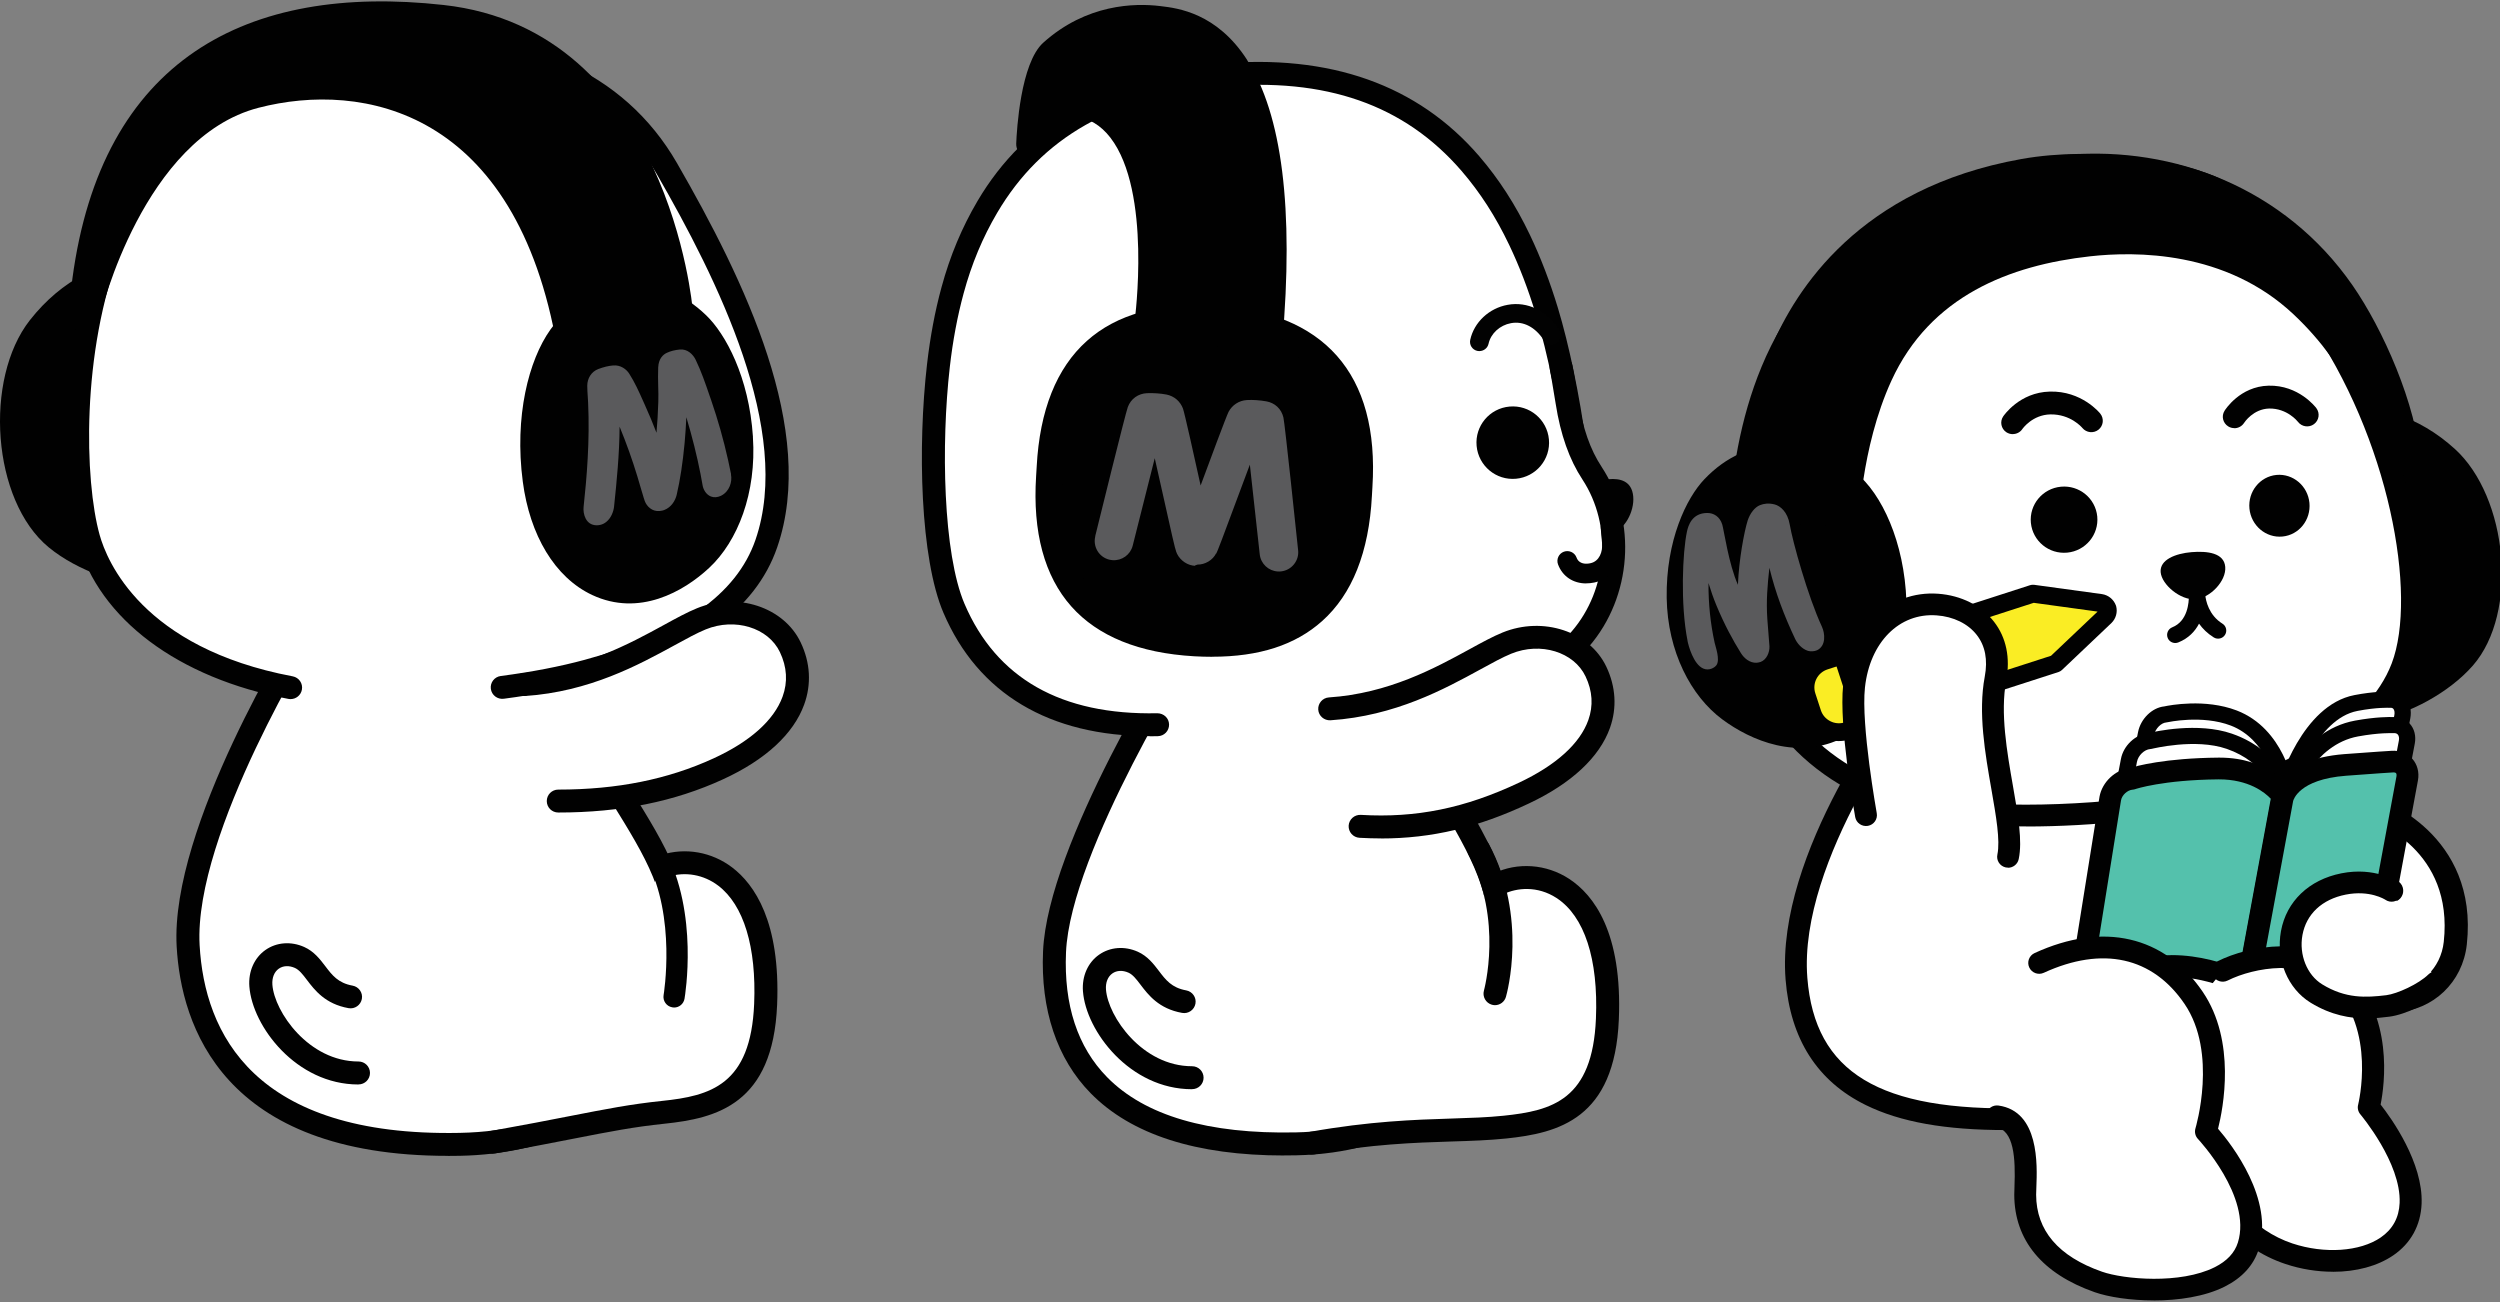 <svg width="480" height="250" viewBox="0 0 480 250" fill="none" xmlns="http://www.w3.org/2000/svg">
<rect x="0" y="0" width="480" height="250" fill="#808080" stroke="none"/>
<g clip-path="url(#clip0_1152_27534)">
<path d="M59.087 120.511C59.087 120.511 34.846 159.087 36.112 181.595C36.953 196.694 45.139 220.563 88.272 219.703C125.152 218.973 136.132 189.112 127.389 167.508C121.998 154.185 107.034 138.824 107.034 122.09" fill="white"/>
<path d="M86.023 221.925C42.704 221.925 34.759 196.846 33.918 181.714C32.641 158.782 56.227 120.946 57.231 119.345C57.875 118.31 59.24 118.005 60.276 118.647C61.313 119.29 61.619 120.652 60.975 121.687C60.735 122.068 37.127 159.937 38.328 181.475C39.266 198.35 48.707 218.286 88.239 217.513C107.896 217.12 117.686 208.481 122.434 201.291C128.655 191.889 129.779 179.263 125.359 168.347C123.569 163.935 120.644 159.207 117.555 154.217C111.596 144.598 104.84 133.703 104.84 122.112C104.84 120.892 105.822 119.911 107.045 119.911C108.267 119.911 109.249 120.892 109.249 122.112C109.249 132.45 115.372 142.342 121.299 151.908C124.497 157.071 127.52 161.941 129.441 166.702C134.396 178.947 133.119 193.131 126.112 203.721C118.57 215.116 105.156 221.576 88.326 221.914C87.552 221.925 86.787 221.936 86.034 221.936L86.023 221.925Z" fill="#010101"/>
<path d="M48.969 56.387C43.698 51.92 36.363 49.589 27.796 49.665C19.981 49.719 11.85 53.674 5.727 61.485C-3.114 72.761 -1.575 96.074 9.35 105.084C14.862 109.627 23.659 112.71 30.404 112.655C31.812 112.644 33.165 112.688 34.464 112.634C42.126 112.274 48.096 110.084 52.244 106.108C57.461 101.129 59.829 93.318 59.305 82.914C59.284 82.598 59.251 81.629 59.24 81.313C58.792 70.179 55.343 61.79 48.969 56.398V56.387Z" fill="#010101"/>
<path d="M55.791 132.036C39.354 128.932 21.607 119.868 17.001 103.297C14.262 93.46 12.974 68.218 21.171 47.061C29.684 25.044 48.467 11.742 75.939 9.476C98.663 7.603 117.938 14.836 128.044 32.376C141.229 55.254 154.403 83.285 147.123 104.376C142.56 117.602 128.284 124.628 112.819 128.812C107.787 130.174 102.166 131.219 96.414 131.971" fill="white"/>
<path d="M55.802 134.237C55.671 134.237 55.529 134.226 55.387 134.193C34.191 130.195 19.053 118.865 14.884 103.886C11.828 92.937 11.064 67.063 19.118 46.266C28.09 23.072 47.681 9.596 75.764 7.286C100.616 5.238 119.869 13.758 129.965 31.287C142.986 53.892 156.945 82.718 149.218 105.095C145.081 117.089 133.359 125.543 113.408 130.936C108.475 132.265 102.865 133.355 96.72 134.161C95.508 134.313 94.406 133.474 94.242 132.265C94.079 131.056 94.93 129.956 96.141 129.792C102.09 129.019 107.514 127.973 112.251 126.687C130.696 121.709 141.414 114.17 145.049 103.657C152.274 82.718 137.714 53.576 126.134 33.476C116.933 17.516 99.175 9.77 76.124 11.666C49.843 13.834 31.55 26.34 23.233 47.846C15.539 67.706 16.237 92.327 19.129 102.698C20.515 107.688 27.304 124.399 56.206 129.857C57.406 130.086 58.192 131.23 57.963 132.429C57.766 133.485 56.839 134.226 55.802 134.226V134.237Z" fill="#010101"/>
<path d="M144.568 83.894C143.804 72.324 139.275 64.088 135.597 60.548C131.22 56.321 126.221 54.349 120.906 54.839C114.456 55.427 109.195 58.347 105.68 63.282C101.5 69.143 98.728 79.983 100.376 92.479C101.719 102.719 106.51 110.879 113.713 114.245C122.696 118.45 131.242 113.624 136.175 109.016C141.643 103.918 145.278 94.657 144.558 83.894H144.568Z" fill="#010101"/>
<path d="M140.366 91.051C140.181 90.147 139.984 89.232 139.799 88.361C138.936 84.471 137.834 80.582 136.524 76.78L136.23 75.941C135.444 73.642 134.636 71.278 133.556 69.056C133.043 68.021 131.984 66.975 130.543 67.106C129.594 67.193 128.764 67.4 128.044 67.738C127.334 68.064 126.461 68.816 126.374 70.537C126.319 71.703 126.352 72.923 126.374 74.089C126.407 75.113 126.429 76.148 126.396 77.161C126.33 79.286 126.21 81.246 126.047 83.088C125.37 81.334 124.617 79.514 123.787 77.684C123.667 77.434 123.569 77.183 123.449 76.932C122.674 75.189 121.866 73.392 120.797 71.725C120.284 70.919 119.171 70.036 117.719 70.167C116.813 70.243 115.885 70.472 114.848 70.864C113.571 71.355 112.753 72.618 112.753 74.078C112.753 74.775 112.807 75.484 112.851 76.159C112.873 76.54 112.906 76.911 112.917 77.292C113.266 84.656 112.644 91.858 112.054 97.294C111.902 98.656 112.447 100.834 114.554 100.856C114.761 100.856 114.979 100.834 115.187 100.791C115.623 100.704 116.038 100.508 116.398 100.213C117.348 99.462 117.795 98.187 117.894 97.316C118.417 92.38 118.93 87.14 118.963 81.922C120.251 85.049 121.397 88.251 122.379 91.487C122.565 92.097 122.74 92.707 122.914 93.306C123.143 94.069 123.362 94.843 123.602 95.616C123.667 95.845 123.733 96.03 123.798 96.204C124.18 97.239 125.239 98.274 126.68 98.111C126.789 98.111 126.909 98.078 127.029 98.056C127.062 98.056 127.083 98.046 127.116 98.046C127.236 98.013 127.367 97.98 127.498 97.936C128.906 97.414 129.659 96.095 129.921 95.017C130.587 92.152 131.089 88.873 131.449 85.027C131.591 83.371 131.711 81.726 131.777 80.103C132.901 83.85 133.818 87.511 134.505 91.03C134.636 91.716 134.767 92.435 134.898 93.176C135.029 93.993 135.575 94.973 136.513 95.333C137.103 95.562 137.79 95.496 138.424 95.191C140.061 94.385 140.628 92.511 140.344 91.073L140.366 91.051Z" fill="#5A5A5C"/>
<path d="M19.337 60.243C19.337 60.243 27.523 26.427 49.625 20.697C69.642 15.511 99.143 21.046 107.002 66.856L132.978 59.284C132.978 59.284 128.405 5.75 85.173 0.957C47.289 -3.249 19.501 11.459 13.891 53.565C12.778 61.888 19.337 60.232 19.337 60.232V60.243Z" fill="#010101"/>
<path d="M67.306 191.398C61.27 190.32 60.943 185.352 57.516 183.827C53.63 182.095 49.755 184.764 50.083 189.241C50.563 195.604 58.039 206.008 68.812 206.008" fill="white"/>
<path d="M68.811 208.22C56.893 208.22 48.456 197.075 47.878 189.416C47.659 186.529 48.816 183.904 50.977 182.389C53.095 180.908 55.867 180.69 58.41 181.823C60.287 182.662 61.433 184.165 62.448 185.494C63.769 187.237 64.915 188.741 67.698 189.242C68.899 189.46 69.696 190.604 69.477 191.791C69.259 192.978 68.113 193.785 66.923 193.567C62.438 192.771 60.418 190.102 58.934 188.152C58.115 187.074 57.461 186.224 56.62 185.843C55.496 185.342 54.372 185.396 53.531 185.984C52.647 186.605 52.2 187.738 52.298 189.078C52.691 194.275 59.261 203.807 68.833 203.807C70.056 203.807 71.038 204.788 71.038 206.008C71.038 207.228 70.056 208.209 68.833 208.209L68.811 208.22Z" fill="#010101"/>
<path d="M94.647 219.31C111.858 216.238 117.894 214.549 127.313 213.569C137.082 212.556 146.304 210.126 147.014 192.815C148.018 168.75 135.597 163.684 127.663 166.233" fill="white"/>
<path d="M94.646 221.511C93.599 221.511 92.671 220.759 92.475 219.691C92.256 218.493 93.053 217.349 94.254 217.142C100.595 216.009 105.506 215.05 109.457 214.277C116.432 212.915 121.048 212.011 127.073 211.379C136.394 210.41 144.154 208.34 144.798 192.728C145.246 181.823 142.801 173.761 137.889 170.036C135.117 167.933 131.548 167.29 128.328 168.336C127.171 168.706 125.927 168.075 125.556 166.92C125.185 165.765 125.818 164.523 126.975 164.153C131.57 162.671 136.645 163.564 140.563 166.538C144.875 169.807 149.862 177.041 149.208 192.913C148.411 212 137.606 214.713 127.532 215.759C121.692 216.369 117.163 217.251 110.309 218.591C106.347 219.365 101.413 220.334 95.028 221.467C94.897 221.489 94.766 221.5 94.635 221.5L94.646 221.511Z" fill="#010101"/>
<path d="M125.883 164.207C132.115 175.853 129.419 191.41 129.419 191.41Z" fill="white"/>
<path d="M129.419 193.436C129.31 193.436 129.19 193.436 129.07 193.404C127.967 193.218 127.225 192.162 127.411 191.061C127.433 190.909 129.91 176.038 124.093 165.166C123.569 164.174 123.94 162.943 124.933 162.42C125.916 161.887 127.16 162.268 127.684 163.259C134.167 175.374 131.536 191.094 131.427 191.759C131.253 192.75 130.401 193.447 129.43 193.447L129.419 193.436Z" fill="#010101"/>
<path d="M107.187 153.803C117.85 153.803 128.208 152.071 137.911 147.615C151.379 141.427 155.614 132.418 151.728 124.269C148.923 118.386 141.152 116.164 134.647 118.811C127.826 121.589 116.748 130.37 100.616 131.437" fill="white"/>
<path d="M107.187 156.004C105.964 156.004 104.982 155.023 104.982 153.803C104.982 152.583 105.964 151.602 107.187 151.602C118.472 151.602 128.23 149.641 136.994 145.611C144.023 142.386 148.607 138.279 150.255 133.758C151.281 130.947 151.106 128.06 149.742 125.206C147.504 120.51 141.109 118.549 135.488 120.848C133.84 121.523 131.842 122.613 129.539 123.877C122.641 127.646 113.201 132.81 100.769 133.638C99.558 133.703 98.499 132.799 98.422 131.59C98.346 130.38 99.263 129.324 100.474 129.247C111.934 128.485 120.884 123.593 127.422 120.02C129.845 118.691 131.941 117.547 133.818 116.784C141.567 113.625 150.495 116.567 153.726 123.332C155.592 127.232 155.821 131.361 154.402 135.272C152.35 140.926 146.97 145.883 138.838 149.62C129.485 153.923 119.127 156.004 107.187 156.004Z" fill="#010101"/>
<path d="M227.955 123.675C227.955 123.675 203.343 162.382 202.47 182.732C201.782 198.54 208.08 220.481 248.834 219.62C283.684 218.89 294.052 189.029 285.79 167.426C280.693 154.102 266.559 138.741 266.559 122.008" fill="white"/>
<path d="M246.564 221.854C229.68 221.854 217.183 217.834 209.401 209.892C202.939 203.301 199.774 193.878 200.265 182.646C201.16 161.947 225.074 124.1 226.1 122.498C226.755 121.474 228.119 121.169 229.145 121.823C230.171 122.477 230.476 123.838 229.822 124.863C229.581 125.244 205.515 163.308 204.675 182.831C204.238 192.962 206.89 201.035 212.555 206.809C219.802 214.206 231.972 217.769 248.78 217.42C266.636 217.05 275.793 208.933 280.344 202.201C286.795 192.646 288.083 179.617 283.728 168.211C282.036 163.788 279.275 159.07 276.35 154.07C270.729 144.461 264.355 133.567 264.355 122.008C264.355 120.788 265.337 119.808 266.559 119.808C267.782 119.808 268.764 120.788 268.764 122.008C268.764 132.38 274.56 142.282 280.159 151.848C283.182 157.011 286.031 161.881 287.853 166.642C292.721 179.366 291.248 193.932 284.012 204.663C278.882 212.267 268.633 221.407 248.878 221.821C248.103 221.832 247.328 221.843 246.564 221.843V221.854Z" fill="#010101"/>
<path d="M227.343 192.309C221.307 191.23 220.98 186.262 217.553 184.737C213.667 183.005 209.793 185.674 210.12 190.152C210.6 196.514 218.077 206.918 228.849 206.918" fill="white"/>
<path d="M228.86 209.13C216.942 209.13 208.505 197.985 207.927 190.326C207.708 187.439 208.865 184.814 211.026 183.299C213.144 181.818 215.916 181.6 218.459 182.733C220.336 183.572 221.482 185.075 222.497 186.404C223.818 188.147 224.964 189.651 227.747 190.152C228.948 190.37 229.744 191.514 229.526 192.701C229.308 193.9 228.162 194.695 226.972 194.477C222.486 193.682 220.467 191.013 218.983 189.062C218.164 187.984 217.509 187.134 216.669 186.753C215.545 186.252 214.421 186.306 213.58 186.895C212.696 187.515 212.249 188.649 212.347 189.988C212.74 195.185 219.31 204.717 228.882 204.717C230.105 204.717 231.087 205.698 231.087 206.918C231.087 208.138 230.105 209.119 228.882 209.119L228.86 209.13Z" fill="#010101"/>
<path d="M251.901 219.479C269.113 216.407 279.515 217.377 288.934 216.407C298.702 215.394 307.925 212.965 308.634 195.654C309.704 169.987 295.493 165.934 287.755 169.682" fill="white"/>
<path d="M251.901 221.68C250.854 221.68 249.926 220.928 249.729 219.861C249.511 218.662 250.308 217.518 251.508 217.311C263.001 215.263 271.667 214.98 278.631 214.762C282.353 214.642 285.561 214.544 288.694 214.217C298.015 213.248 305.775 211.178 306.419 195.567C306.899 184.138 304.214 175.913 298.855 172.416C295.177 170.02 291.204 170.455 288.705 171.665C287.602 172.198 286.293 171.741 285.758 170.651C285.223 169.562 285.681 168.244 286.773 167.71C291.346 165.488 296.901 165.88 301.267 168.734C306.004 171.828 311.516 179.04 310.817 195.752C310.02 214.838 299.215 217.551 289.141 218.597C285.845 218.935 282.407 219.055 278.762 219.163C271.58 219.392 263.449 219.654 252.272 221.647C252.141 221.669 252.01 221.68 251.879 221.68H251.901Z" fill="#010101"/>
<path d="M283.946 163.101C291.117 176.555 287.035 190.783 287.035 190.783Z" fill="white"/>
<path d="M287.046 192.995C286.849 192.995 286.642 192.962 286.434 192.907C285.267 192.57 284.59 191.35 284.917 190.184C284.95 190.053 288.639 176.599 281.992 164.136C281.425 163.057 281.829 161.728 282.898 161.162C283.979 160.595 285.31 160.998 285.878 162.066C293.376 176.141 289.327 190.772 289.141 191.393C288.868 192.363 287.984 192.995 287.024 192.995H287.046Z" fill="#010101"/>
<path d="M304.825 96.091C305.066 98.749 307.772 102.192 309.77 102.018C311.778 101.832 313.852 98.292 313.579 95.307C313.306 92.322 311.036 91.81 308.864 92.006C306.692 92.202 304.585 93.433 304.825 96.091Z" fill="#010101"/>
<path d="M222.268 139.123C198.65 139.635 188.052 128.185 183.173 116.79C178.753 106.462 178.48 84.946 180.182 70.173C180.761 65.064 181.667 60.249 182.9 55.717C184.515 49.758 186.742 44.528 189.591 39.691C198.06 25.311 212.282 16.389 233.903 14.438L234.187 14.417C255.808 12.477 271.394 18.731 282.308 31.368C285.976 35.617 289.108 40.476 291.771 46.053C293.79 50.302 295.537 54.856 297.032 59.769C301.343 74.008 305.294 99.403 302.795 110.34C300.033 122.433 289.774 131.17 266.428 134.885" fill="white"/>
<path d="M220.795 141.346C201.466 141.346 187.779 133.175 181.143 117.662C176.668 107.203 176.166 85.742 177.989 69.934C178.589 64.716 179.517 59.737 180.772 55.15C182.409 49.126 184.668 43.712 187.692 38.58C196.86 23.034 212.336 14.177 233.707 12.26L233.991 12.238C255.361 10.321 272.18 16.28 283.979 29.952C287.799 34.386 290.997 39.343 293.758 45.128C295.81 49.431 297.611 54.148 299.128 59.16C303.232 72.712 307.652 98.924 304.923 110.853C301.714 124.928 289.228 133.513 266.756 137.075C265.555 137.26 264.42 136.443 264.234 135.245C264.049 134.046 264.867 132.913 266.068 132.728C286.838 129.427 297.818 122.172 300.623 109.872C302.904 99.915 299.477 75.555 294.904 60.434C293.43 55.575 291.75 51.185 289.763 47.023C287.176 41.598 284.186 36.957 280.628 32.828C269.659 20.115 254.532 14.82 234.373 16.628L234.089 16.65C213.941 18.459 200.003 26.368 191.479 40.825C188.663 45.607 186.546 50.673 185.018 56.316C183.828 60.696 182.933 65.445 182.366 70.446C180.663 85.306 181.067 106.299 185.192 115.951C191.326 130.277 203.78 137.326 222.214 136.944C223.447 136.955 224.441 137.881 224.462 139.101C224.484 140.322 223.524 141.324 222.301 141.346C221.788 141.346 221.286 141.367 220.784 141.367L220.795 141.346Z" fill="#010101"/>
<path d="M299.717 70.533C299.717 70.533 300.361 74.019 300.852 77.179C301.66 82.321 301.834 88.313 305.098 92.224C312.269 100.83 311.144 113.718 303.417 122.673C298.353 128.545 287.908 135.441 262.63 135.899" fill="white"/>
<path d="M262.641 136.083V135.724C282.396 135.364 296.072 130.93 303.286 122.564C311.199 113.391 311.908 100.677 304.956 92.343C302.249 89.097 301.649 84.499 301.07 80.054C300.95 79.106 300.819 78.137 300.677 77.211C300.186 74.095 299.553 70.609 299.542 70.565L299.892 70.5C299.892 70.5 300.536 74.03 301.027 77.145C301.169 78.072 301.3 79.052 301.42 80C301.998 84.39 302.587 88.944 305.229 92.114C312.279 100.579 311.581 113.489 303.548 122.792C296.159 131.366 282.778 135.713 262.63 136.083H262.641Z" fill="#010101"/>
<path d="M299.717 70.533C299.717 70.533 300.361 74.019 300.852 77.179C301.66 82.321 303.078 86.929 305.654 90.862C311.886 100.362 311.133 113.729 303.417 122.684C298.352 128.556 287.558 133.317 262.335 135.299" fill="white"/>
<path d="M262.335 137.5C261.2 137.5 260.228 136.628 260.141 135.473C260.043 134.264 260.949 133.196 262.171 133.109C283.662 131.421 296.235 127.651 301.758 121.246C308.743 113.151 309.605 100.884 303.831 92.071C301.299 88.214 299.618 83.453 298.691 77.527C298.211 74.433 297.577 70.969 297.567 70.936C297.348 69.738 298.145 68.594 299.335 68.376C300.524 68.158 301.681 68.953 301.9 70.141C301.9 70.173 302.554 73.692 303.046 76.841C303.886 82.212 305.305 86.286 307.52 89.652C314.353 100.067 313.338 114.567 305.108 124.111C298.691 131.551 285.561 135.68 262.52 137.489C262.466 137.489 262.4 137.489 262.346 137.489L262.335 137.5Z" fill="#010101"/>
<path d="M297.393 84.369C297.742 88.193 294.904 91.57 291.073 91.919C287.242 92.267 283.859 89.446 283.51 85.611C283.16 81.776 285.998 78.399 289.829 78.061C293.66 77.713 297.043 80.534 297.393 84.369" fill="#010101"/>
<path d="M284.033 67.417C283.902 67.417 283.782 67.406 283.651 67.374C282.679 67.167 282.068 66.208 282.286 65.238C283.029 61.861 285.91 59.17 289.468 58.527C293.277 57.83 296.999 59.65 299.411 63.364C299.946 64.192 299.706 65.304 298.876 65.838C298.047 66.371 296.934 66.142 296.399 65.304C294.772 62.798 292.48 61.611 290.112 62.046C287.973 62.438 286.237 64.018 285.801 66.001C285.615 66.84 284.873 67.406 284.055 67.406L284.033 67.417Z" fill="#020202"/>
<path d="M304.553 112.018C302.042 112.018 300.001 110.678 299.139 108.358C298.779 107.377 299.281 106.288 300.263 105.928C301.246 105.569 302.337 106.07 302.697 107.05C303.188 108.379 304.574 108.314 305.349 108.14C307.096 107.78 307.74 105.906 307.598 104.316L307.347 101.473C307.248 100.427 308.023 99.512 309.06 99.424C310.108 99.326 311.025 100.1 311.112 101.135L311.363 103.978C311.712 107.824 309.508 111.136 306.113 111.844C305.568 111.953 305.044 112.007 304.542 112.007L304.553 112.018Z" fill="#010101"/>
<path d="M201.608 89.739C202.885 65.489 217.608 60.325 232.998 61.218C248.387 62.101 262.466 69.117 260.928 93.345L260.829 95.088C259.552 119.339 244.84 124.318 229.45 123.424C214.061 122.531 199.971 115.809 201.499 91.57C201.52 91.232 201.586 90.077 201.608 89.739V89.739Z" fill="#010101"/>
<path d="M232.714 126.104C231.601 126.104 230.466 126.071 229.298 126.006C218.722 125.396 210.787 122.171 205.69 116.43C200.528 110.613 198.246 102.191 198.934 91.417L199.043 89.608C199.611 78.79 202.852 70.663 208.681 65.456C214.4 60.336 222.64 58.048 233.151 58.658C243.618 59.257 251.531 62.504 256.66 68.288C261.888 74.182 264.191 82.669 263.504 93.519L263.405 95.241C262.838 106.004 259.629 114.077 253.855 119.241C248.715 123.838 241.773 126.093 232.736 126.093L232.714 126.104ZM229.898 63.702C222.225 63.702 216.255 65.576 212.097 69.28C207.327 73.539 204.664 80.468 204.173 89.881C204.173 89.881 204.173 89.881 204.173 89.892L204.064 91.722C203.474 101.102 205.308 108.259 209.532 113.009C213.745 117.759 220.304 120.319 229.582 120.864C238.881 121.398 245.68 119.611 250.385 115.417C255.1 111.201 257.741 104.316 258.232 94.957L258.33 93.204C258.93 83.747 257.064 76.514 252.775 71.687C248.584 66.959 241.871 64.301 232.823 63.778C231.819 63.724 230.837 63.691 229.876 63.691L229.898 63.702Z" fill="#010101"/>
<path d="M239.437 11.486C233.608 2.455 226.088 1.562 222.869 1.18L222.694 1.159C217.902 0.581 208.614 0.734 200.308 8.196C195.943 12.118 195.211 25.039 195.113 27.588C195.07 28.732 195.79 29.778 196.881 30.126C197.973 30.486 199.173 30.072 199.817 29.124C202.033 25.845 205.034 22.631 206.202 22.261C209.04 22.653 211.332 24.015 213.198 26.433C221.177 36.794 217.892 61.306 217.859 61.556C217.662 62.951 218.634 64.236 220.02 64.454L243.257 67.973C243.388 67.995 243.519 68.006 243.639 68.006C244.217 68.006 244.774 67.809 245.232 67.461C245.789 67.025 246.138 66.371 246.204 65.663C248.441 40.16 246.16 21.934 239.426 11.497L239.437 11.486Z" fill="#010101"/>
<path d="M210.274 102.977C210.874 100.547 216.091 79.336 216.539 78.159C216.834 77.364 217.336 76.7 218.001 76.231C218.634 75.784 219.409 75.523 220.228 75.49C221.527 75.447 222.815 75.534 223.961 75.752C224.692 75.894 225.38 76.231 225.936 76.71C226.471 77.179 226.886 77.789 227.137 78.465C227.421 79.238 229.32 87.757 230.52 93.215C232.157 88.781 235.486 79.826 235.89 79.064C236.229 78.432 236.72 77.887 237.32 77.495C237.942 77.081 238.673 76.852 239.416 76.809C240.572 76.743 241.871 76.841 243.137 77.059C243.945 77.201 244.676 77.56 245.244 78.094C245.833 78.639 246.237 79.369 246.423 80.197C246.706 81.439 248.977 103.151 249.238 105.635C249.348 106.615 249.064 107.574 248.442 108.347C247.82 109.121 246.936 109.6 245.953 109.709C245.735 109.731 245.528 109.742 245.309 109.72C243.552 109.611 242.068 108.249 241.871 106.441C241.86 106.288 240.616 95.046 239.972 89.217C233.969 105.362 233.849 105.602 233.5 106.332V106.234C232.856 107.541 231.393 108.413 229.92 108.402C229.8 108.402 229.658 108.533 229.494 108.533L229.462 108.598L229.429 108.631C229.254 108.609 229.134 108.609 229.014 108.587C227.562 108.358 226.231 107.225 225.794 105.831V105.798C225.543 105.036 225.445 104.752 221.712 87.975C220.261 93.706 217.478 104.774 217.478 104.774C217.03 106.528 215.393 107.672 213.636 107.552C213.417 107.53 213.199 107.509 212.981 107.454C212.02 107.214 211.213 106.615 210.711 105.776C210.209 104.927 210.056 103.935 210.296 102.977" fill="#5A5A5C"/>
<path d="M261.135 158.656C271.613 159.266 281.294 157.599 292.59 152.261C305.993 145.931 310.294 137.063 306.408 128.915C303.603 123.032 295.832 120.809 289.327 123.457C282.505 126.235 271.427 135.015 255.296 136.083" fill="white"/>
<path d="M265.152 160.977C263.787 160.977 262.412 160.933 261.015 160.857C259.804 160.781 258.876 159.746 258.941 158.525C259.018 157.316 260.055 156.39 261.277 156.456C271.908 157.087 281.272 155.17 291.663 150.268C298.757 146.923 303.352 142.772 304.956 138.262C305.939 135.495 305.764 132.673 304.422 129.863C302.184 125.167 295.788 123.206 290.167 125.505C288.519 126.18 286.522 127.27 284.219 128.534C277.321 132.303 267.88 137.467 255.449 138.295C254.237 138.36 253.179 137.456 253.102 136.247C253.026 135.037 253.943 133.981 255.154 133.904C266.614 133.142 275.564 128.25 282.102 124.677C284.525 123.348 286.62 122.204 288.498 121.441C296.247 118.282 305.175 121.213 308.405 127.989C310.239 131.835 310.479 135.909 309.115 139.755C307.107 145.387 301.726 150.409 293.551 154.266C283.826 158.863 274.909 160.988 265.163 160.988L265.152 160.977Z" fill="#010101"/>
<g clip-path="url(#clip1_1152_27534)">
<path d="M366.448 133.935C366.448 133.935 343.039 164.039 344.931 187.903C346.781 211.199 366.552 215.362 388.516 214.845C408.235 214.38 442.059 203.668 434.107 170.712C427.974 145.299 416.665 133.284 416.665 133.284" fill="white"/>
<path d="M385.159 216.974C373.485 216.974 364.879 215.434 358.247 212.18C348.923 207.604 343.736 199.494 342.832 188.068C340.898 163.688 363.808 133.915 364.785 132.665C365.492 131.755 366.812 131.58 367.727 132.293C368.641 132.995 368.818 134.307 368.101 135.216C367.872 135.516 345.212 164.969 347.01 187.748C348.455 205.94 360.835 213.42 388.443 212.769C408.515 212.294 422.143 203.719 427.725 196.508C432.995 189.701 434.45 181.188 432.049 171.209C426.134 146.725 415.22 134.834 415.106 134.71C414.316 133.863 414.368 132.551 415.21 131.766C416.062 130.981 417.382 131.022 418.172 131.869C418.65 132.375 429.939 144.586 436.124 170.237C438.837 181.498 437.132 191.198 431.051 199.06C421.228 211.757 402.008 216.622 388.537 216.943C387.373 216.974 386.24 216.984 385.138 216.984L385.159 216.974Z" fill="#010101"/>
<path d="M429.69 88.17C433.972 83.139 440.532 79.802 448.639 78.542C456.03 77.375 464.335 79.823 471.352 86.218C481.476 95.443 483.68 117.613 474.782 127.799C470.291 132.933 462.464 137.21 456.082 138.202C454.751 138.409 453.483 138.667 452.236 138.812C444.939 139.659 438.951 138.533 434.409 135.444C428.702 131.57 425.22 124.607 424.087 114.731C424.056 114.431 423.942 113.512 423.9 113.212C422.569 102.664 424.513 94.245 429.69 88.17V88.17Z" fill="#010101"/>
<path d="M397.071 29.709C417.278 28.076 438.639 35.98 451.685 54.781C457.485 63.139 463.961 77.581 464.824 89.1C464.886 89.844 413.349 86.063 413.349 86.063C411.987 86.104 410.854 85.257 410.636 84.069L394.379 41.062C394.233 40.287 388.08 30.432 397.071 29.719V29.709Z" fill="#010101"/>
<path d="M340.171 71.187C348.799 50.37 367.062 38.077 393.413 36.475C415.21 35.153 433.744 44.595 444.825 60.432C458.068 79.358 467.548 111.435 461.196 128.099C456.436 140.578 440.958 148.926 426.052 152.583C411.718 156.095 390.575 157.386 377.488 156.054C355.431 153.812 340.525 142.252 335.878 124.09C333.467 114.658 331.876 91.187 340.171 71.187V71.187Z" fill="white"/>
<path d="M389.13 158.677C384.878 158.677 380.845 158.502 377.269 158.14C354.526 155.836 338.695 143.615 333.84 124.617C331.169 114.183 329.994 90.236 338.227 70.401C347.312 48.479 366.355 36.031 393.288 34.398C415.158 33.076 434.575 42.126 446.55 59.254C453.296 68.893 459.065 81.775 462.391 94.606C465.998 108.522 466.269 120.681 463.16 128.852C458.732 140.454 445.053 150.082 426.561 154.628C416.104 157.19 401.655 158.688 389.14 158.688L389.13 158.677ZM397.466 38.448C396.167 38.448 394.857 38.489 393.537 38.572C368.32 40.101 350.534 51.661 342.104 71.992C334.267 90.897 335.368 113.677 337.905 123.594C342.364 141.053 356.49 151.849 377.685 153.997C391.136 155.361 412.143 153.853 425.532 150.578C438.775 147.324 454.574 139.524 459.21 127.375C464.19 114.307 458.795 84.1 443.088 61.651C432.694 46.775 416.218 38.459 397.456 38.459L397.466 38.448Z" fill="#010101"/>
<path d="M320.005 114.824C319.839 103.77 323.789 95.619 327.261 91.993C331.398 87.664 336.346 85.443 341.834 85.536C348.487 85.639 354.12 88.057 358.133 92.499C362.893 97.778 366.636 107.892 365.991 119.886C365.461 129.71 361.23 137.81 354.12 141.518C345.264 146.146 336.117 142.159 330.68 138.119C324.662 133.657 320.171 125.103 320.005 114.813V114.824Z" fill="#010101"/>
<path d="M340.109 66.672C344.734 55.721 356.938 36.103 388.091 30.535C402.581 27.952 419.181 30.876 426.488 34.419C446.145 43.944 454.97 63.635 455.24 64.254C455.718 65.277 454.606 82.354 454.606 82.354C454.606 82.354 451.716 71.021 440.355 60.349C427.299 48.077 409.94 48.252 401.292 49.213C385.939 50.917 370.607 56.796 363.143 73.108C357.208 86.094 356.865 101.156 356.865 101.156L332.874 100.195C332.874 100.195 333.331 82.726 340.109 66.672V66.672Z" fill="#010101"/>
<path d="M324.007 123.026C322.614 116.001 323.051 105.99 323.893 102.075C324.142 100.928 324.839 98.501 327.801 98.49C328.986 98.49 330.181 99.141 330.67 100.701C330.992 101.755 331.928 108.398 333.684 112.282C333.861 107.519 334.88 102.096 335.545 99.968C335.992 98.573 336.907 97.385 337.905 96.992C338.695 96.682 339.557 96.569 340.69 96.837C341.855 97.127 343.216 98.325 343.622 100.68C344.183 103.966 347.083 114.462 349.817 120.35C350.399 121.611 350.638 123.997 348.881 124.844C348.362 125.092 347.582 125.102 347.135 124.968C345.867 124.565 345.025 123.439 344.651 122.644C342.53 118.139 340.919 113.904 339.724 109.017C339.349 112.426 339.09 115.34 339.329 118.883C339.37 119.544 339.724 123.894 339.734 124.08C339.786 125.226 339.214 126.652 338.029 127.096C337.853 127.158 337.406 127.241 337.281 127.251C335.93 127.313 334.849 126.352 334.267 125.412C332.707 122.923 331.065 119.875 329.579 116.301C328.934 114.751 328.497 113.439 328.03 111.941C328.009 115.939 328.404 119.73 329.215 123.429C329.371 124.152 330.296 126.652 329.568 127.695C329.215 128.202 328.144 128.832 327.042 128.367C325.13 127.561 324.173 123.945 323.997 123.016L324.007 123.026Z" fill="#5A5A5C"/>
<path d="M389.929 100.381C390.272 103.883 393.391 106.445 396.915 106.105C400.428 105.764 403.006 102.664 402.673 99.162C402.33 95.671 399.212 93.109 395.688 93.449C392.164 93.79 389.597 96.889 389.929 100.381Z" fill="#010101"/>
<path d="M431.892 97.654C432.215 100.909 435.042 103.316 438.223 103.016C441.404 102.716 443.722 99.824 443.41 96.549C443.098 93.295 440.26 90.888 437.079 91.187C433.899 91.497 431.581 94.39 431.892 97.654Z" fill="#010101"/>
<path d="M414.845 109.855C415.043 112.262 418.681 115.289 421.518 115.052C424.356 114.824 427.474 111.539 427.246 108.843C427.027 106.157 423.836 105.764 420.77 106.012C417.704 106.271 414.648 107.459 414.845 109.855Z" fill="#010101"/>
<path d="M417.652 123.46C417.028 123.46 416.435 123.088 416.196 122.478C415.874 121.683 416.269 120.763 417.07 120.443C420.042 119.255 420.282 115.681 420.261 114.327C420.219 113.914 420.23 113.646 420.23 113.604C420.24 112.778 420.895 112.106 421.726 112.065C422.579 112.044 423.275 112.633 423.358 113.46C423.358 113.511 423.39 113.77 423.4 114.183C423.514 115.34 424.086 118.108 426.705 119.741C427.443 120.195 427.662 121.166 427.204 121.89C426.747 122.623 425.77 122.84 425.042 122.385C423.816 121.621 422.901 120.701 422.215 119.741C421.456 121.197 420.219 122.551 418.234 123.346C418.047 123.418 417.839 123.46 417.652 123.46V123.46Z" fill="#010101"/>
<path d="M386.447 83.357C386.021 83.357 385.595 83.233 385.211 82.985C384.213 82.313 383.932 80.96 384.608 79.958C384.732 79.772 387.768 75.33 393.547 75.185C399.659 75.009 403.121 79.245 403.256 79.421C404.014 80.371 403.859 81.745 402.913 82.499C401.967 83.253 400.584 83.098 399.815 82.169C399.701 82.034 397.539 79.493 393.661 79.565C390.221 79.648 388.35 82.282 388.277 82.396C387.851 83.016 387.154 83.346 386.447 83.346V83.357Z" fill="#010101"/>
<path d="M428.983 82.2C428.588 82.2 428.183 82.096 427.819 81.869C426.79 81.228 426.467 79.896 427.112 78.873C427.226 78.677 430.074 74.183 435.563 74.049C441.332 73.904 444.606 78.181 444.741 78.367C445.469 79.338 445.261 80.712 444.284 81.435C443.307 82.158 441.935 81.951 441.207 80.991C441.103 80.856 439.107 78.377 435.677 78.439C432.621 78.522 430.937 81.084 430.864 81.197C430.438 81.859 429.721 82.22 428.993 82.22L428.983 82.2Z" fill="#010101"/>
<path d="M456.092 155.517C456.092 155.517 473.597 161.333 471.414 181.106C470.78 186.891 466.331 191.788 459.844 192.18C453.358 192.563 451.529 193.585 446.03 190.713C439.076 187.087 438.878 169.876 450.219 168.905C456.134 168.399 459.19 171.033 459.19 171.033" fill="white"/>
<path d="M452.963 194.887C450.593 194.887 448.358 194.422 445.001 192.676C439.783 189.959 438.172 182.531 439.305 176.921C440.5 170.992 444.512 167.169 450.032 166.694C456.809 166.105 460.499 169.225 460.655 169.349C461.58 170.155 461.684 171.549 460.873 172.469C460.063 173.388 458.66 173.492 457.734 172.686C457.662 172.624 455.219 170.692 450.416 171.095C445.635 171.508 444.138 175.465 443.67 177.789C442.756 182.293 444.315 187.314 447.069 188.75C450.874 190.734 452.443 190.589 456.237 190.238C457.256 190.145 458.389 190.042 459.709 189.959C464.74 189.659 468.638 185.92 469.2 180.857C471.154 163.161 456.019 157.83 455.375 157.603C454.211 157.21 453.587 155.95 453.982 154.803C454.377 153.646 455.624 153.026 456.799 153.409C456.986 153.471 475.977 160.031 473.628 181.343C472.827 188.585 467.214 193.947 459.98 194.38C458.711 194.453 457.62 194.556 456.643 194.649C455.292 194.773 454.107 194.887 452.953 194.887H452.963Z" fill="#010101"/>
<path d="M433.193 184.462L438.848 151.362C438.848 151.362 437.268 141.083 428.858 137.86C422.798 135.546 415.771 137.168 415.771 137.168C414.077 137.292 412.393 138.955 412.019 140.876L406.136 170.805C405.761 172.736 406.842 174.203 408.537 174.079L422.414 173.098C429.69 172.581 433.183 184.452 433.183 184.452L433.193 184.462Z" fill="white"/>
<path d="M433.193 186.012C432.507 186.012 431.894 185.557 431.696 184.896C430.823 181.931 427.466 174.286 422.538 174.648L408.662 175.629C407.425 175.712 406.323 175.289 405.543 174.41C404.67 173.429 404.327 172.014 404.618 170.516L410.502 140.577C411 138.015 413.194 135.866 415.543 135.629C416.541 135.412 423.36 134.09 429.43 136.404C438.577 139.906 440.334 150.66 440.397 151.115C440.417 151.28 440.417 151.445 440.397 151.61L434.742 184.71C434.617 185.423 434.025 185.96 433.297 186.002C433.266 186.002 433.235 186.002 433.203 186.002L433.193 186.012ZM422.892 171.538C427.518 171.538 430.667 175.495 432.549 178.966L437.268 151.373C436.977 149.927 435.095 141.91 428.308 139.307C422.788 137.199 416.198 138.666 416.125 138.676C416.042 138.697 415.959 138.707 415.886 138.718C415.002 138.78 413.817 139.844 413.558 141.176L407.674 171.115C407.57 171.642 407.643 172.117 407.872 172.365C407.924 172.417 408.069 172.582 408.433 172.551L422.31 171.569C422.507 171.559 422.705 171.549 422.892 171.549V171.538Z" fill="#010101"/>
<path d="M433.256 184.463L438.91 151.363C438.91 151.363 443.047 136.776 452.34 134.989C456.373 134.214 458.837 134.369 458.837 134.369C460.531 134.245 461.612 135.712 461.238 137.644L455.355 167.572C454.98 169.504 453.307 171.167 451.602 171.281L448.089 171.529C440.812 172.045 433.245 184.463 433.245 184.463H433.256Z" fill="white"/>
<path d="M433.255 186.012C433.079 186.012 432.891 185.981 432.715 185.919C432.018 185.661 431.592 184.938 431.717 184.204L437.372 151.104C437.372 151.053 437.392 151.001 437.413 150.939C437.59 150.309 441.935 135.412 452.049 133.459C455.812 132.736 458.296 132.778 458.837 132.809C460.001 132.747 461.092 133.181 461.851 134.038C462.724 135.019 463.067 136.435 462.776 137.933L456.893 167.871C456.394 170.485 454.117 172.665 451.727 172.83L448.213 173.078C442.912 173.45 436.582 182.004 434.586 185.268C434.295 185.743 433.785 186.012 433.255 186.012V186.012ZM440.428 151.704L435.906 178.171C438.972 174.504 443.442 170.299 447.985 169.979L451.498 169.731C452.382 169.669 453.567 168.605 453.826 167.272L459.71 137.334C459.814 136.807 459.741 136.331 459.512 136.083C459.46 136.032 459.315 135.867 458.951 135.898C458.878 135.898 458.816 135.898 458.743 135.898C458.722 135.898 456.394 135.774 452.641 136.497C444.721 138.015 440.76 150.619 440.438 151.704H440.428Z" fill="#010101"/>
<path d="M431.966 189.122L438.743 153.336C438.743 153.336 437.173 145.495 428.036 142.324C421.457 140.04 412.725 142.293 412.725 142.293C410.896 142.427 409.118 144.09 408.754 146.022L403.079 175.94C402.715 177.872 403.911 179.328 405.74 179.204L420.698 178.151C428.546 177.593 431.966 189.132 431.966 189.132V189.122Z" fill="white"/>
<path d="M431.966 190.671C431.28 190.671 430.666 190.227 430.469 189.566C430.438 189.462 427.278 179.204 420.802 179.69L405.844 180.743C404.534 180.847 403.308 180.361 402.486 179.452C401.613 178.481 401.27 177.097 401.54 175.65L407.216 145.732C407.694 143.17 409.981 141.011 412.455 140.763C413.64 140.474 421.956 138.584 428.535 140.867C438.4 144.286 440.188 152.685 440.261 153.036C440.302 153.233 440.302 153.429 440.261 153.625L433.483 189.411C433.348 190.113 432.745 190.63 432.028 190.671C431.997 190.671 431.976 190.671 431.945 190.671H431.966ZM421.259 176.57C426.207 176.57 429.471 180.495 431.373 183.874L437.153 153.367C436.799 152.055 434.855 146.321 427.527 143.78C421.477 141.683 413.203 143.77 413.12 143.78C413.027 143.801 412.933 143.821 412.839 143.821C411.717 143.904 410.521 145.051 410.293 146.29L404.617 176.208C404.524 176.694 404.607 177.128 404.825 177.375C405.043 177.623 405.387 177.644 405.636 177.634L420.594 176.58C420.822 176.559 421.051 176.559 421.269 176.559L421.259 176.57Z" fill="#010101"/>
<path d="M432.038 189.111L438.815 153.325C438.815 153.325 442.464 141.714 452.453 139.875C456.788 139.079 459.449 139.214 459.449 139.214C461.278 139.079 462.474 140.546 462.11 142.478L456.434 172.396C456.071 174.328 454.293 175.991 452.464 176.125L448.68 176.394C440.832 176.952 432.038 189.111 432.038 189.111V189.111Z" fill="white"/>
<path d="M432.039 190.661C431.831 190.661 431.623 190.62 431.426 190.537C430.75 190.248 430.376 189.545 430.511 188.822L437.288 153.036C437.299 152.974 437.319 152.923 437.33 152.861C437.486 152.354 441.384 140.34 452.173 138.356C456.238 137.613 458.899 137.654 459.439 137.675C460.707 137.613 461.903 138.077 462.693 138.966C463.566 139.937 463.909 141.321 463.639 142.768L457.963 172.685C457.475 175.299 455.105 177.489 452.568 177.675L448.785 177.944C442.943 178.357 435.625 186.808 433.297 190.02C432.995 190.434 432.517 190.661 432.028 190.661H432.039ZM440.334 153.708L434.689 183.533C438.161 179.824 443.452 175.206 448.577 174.845L452.36 174.576C453.483 174.493 454.678 173.347 454.907 172.107L460.583 142.189C460.676 141.703 460.593 141.27 460.375 141.022C460.156 140.774 459.813 140.743 459.574 140.763C459.512 140.763 459.45 140.763 459.377 140.763C459.356 140.763 456.809 140.65 452.745 141.394C444.221 142.964 440.666 152.737 440.334 153.708V153.708Z" fill="#010101"/>
<path d="M431.518 189.205L438.223 152.789C438.223 152.789 434.72 147.458 425.957 147.551C414.596 147.665 409.294 149.535 409.294 149.535C407.371 149.669 405.521 151.342 405.168 153.274L400.469 182.603C400.116 184.535 401.384 185.981 403.307 185.847C403.307 185.847 407.018 185.888 415.697 185.485C424.377 185.083 431.508 189.205 431.508 189.205H431.518Z" fill="#54C1AC"/>
<path d="M431.519 191.291C431.155 191.291 430.791 191.198 430.469 191.012C430.334 190.94 423.713 187.241 415.813 187.572C407.746 187.944 403.963 187.934 403.381 187.934C401.874 188.006 400.46 187.469 399.514 186.415C398.537 185.32 398.131 183.791 398.422 182.221L403.11 152.943C403.63 150.144 406.125 147.809 408.869 147.478C410.117 147.086 415.636 145.557 425.948 145.464C426.02 145.464 426.103 145.464 426.176 145.464C435.812 145.464 439.824 151.394 439.991 151.652C440.282 152.096 440.396 152.644 440.303 153.171L433.598 189.586C433.473 190.258 433.037 190.826 432.413 191.105C432.132 191.229 431.831 191.291 431.529 191.291H431.519ZM416.904 183.378C422.403 183.378 427.153 184.958 429.949 186.136L435.989 153.357C434.877 152.169 431.758 149.617 425.979 149.637C415.21 149.741 410.044 151.487 409.992 151.507C409.815 151.569 409.628 151.611 409.441 151.621C408.474 151.693 407.414 152.654 407.237 153.656L402.549 182.944C402.487 183.285 402.518 183.533 402.632 183.646C402.726 183.75 402.923 183.791 403.162 183.781C403.214 183.781 403.277 183.781 403.329 183.781C403.36 183.781 407.102 183.812 415.605 183.419C416.041 183.398 416.468 183.388 416.904 183.388V183.378Z" fill="#010101"/>
<path d="M431.602 189.194L438.223 153.419C438.223 153.419 439.138 147.716 450.26 146.869C456.143 146.425 459.345 146.228 459.345 146.228C461.268 146.094 462.536 147.551 462.183 149.472L456.653 179.38C456.299 181.312 454.449 182.985 452.526 183.119L445.322 183.626C437.08 184.204 431.612 189.194 431.612 189.194H431.602Z" fill="#54C1AC"/>
<path d="M431.602 191.281C431.259 191.281 430.906 191.198 430.584 191.022C429.794 190.589 429.367 189.7 429.534 188.822L436.155 153.047C436.197 152.799 437.475 145.764 450.094 144.792C455.926 144.348 459.179 144.152 459.21 144.152C460.749 144.059 462.194 144.596 463.15 145.671C464.138 146.766 464.533 148.295 464.242 149.865L458.701 179.772C458.181 182.624 455.52 185.02 452.662 185.217L445.458 185.723C438.036 186.25 433.068 190.702 433.026 190.744C432.631 191.105 432.122 191.291 431.602 191.291V191.281ZM459.585 148.305C459.585 148.305 459.522 148.305 459.491 148.305C459.439 148.305 456.206 148.501 450.417 148.945C441.342 149.638 440.323 153.636 440.282 153.801L434.575 184.669C437.174 183.274 440.801 181.849 445.167 181.539L452.371 181.033C453.348 180.96 454.398 180 454.574 178.998L460.115 149.09C460.167 148.801 460.136 148.553 460.032 148.439C459.948 148.346 459.793 148.305 459.595 148.305H459.585Z" fill="#010101"/>
<path d="M347.956 136.869L346.896 133.626C345.981 130.816 347.53 127.789 350.357 126.88L390.314 113.977L403.359 115.764C403.952 115.857 404.43 116.26 404.628 116.818C404.773 117.365 404.607 117.975 404.191 118.388L394.701 127.396L354.744 140.299C351.916 141.208 348.871 139.669 347.956 136.859V136.869Z" fill="#FAED24"/>
<path d="M353.071 142.293C351.969 142.293 350.867 142.035 349.849 141.518C348.154 140.661 346.907 139.204 346.314 137.407L345.254 134.163C344.038 130.454 346.096 126.466 349.817 125.258L389.775 112.355C390.024 112.272 390.284 112.251 390.544 112.282L403.589 114.069C404.816 114.255 405.824 115.092 406.25 116.239C406.271 116.291 406.281 116.342 406.302 116.394C406.603 117.541 406.26 118.77 405.408 119.607L395.897 128.636C395.71 128.811 395.481 128.946 395.242 129.028L355.285 141.931C354.557 142.169 353.819 142.283 353.081 142.283L353.071 142.293ZM390.471 115.743L350.888 128.522C348.965 129.142 347.915 131.198 348.539 133.109L349.599 136.353C349.901 137.283 350.545 138.026 351.418 138.471C352.291 138.915 353.279 138.987 354.214 138.688L393.797 125.908L402.737 117.427L390.481 115.743H390.471Z" fill="#010101"/>
<path d="M359.928 138.589L355.552 125.196L352.082 126.316L356.457 139.709L359.928 138.589Z" fill="#010101"/>
<path d="M365.833 136.689L361.457 123.297L357.987 124.417L362.363 137.809L365.833 136.689Z" fill="#010101"/>
<path d="M385.554 164.504C387.03 157.49 380.928 142.035 383.142 130.289C384.826 121.353 378.6 116.549 371.989 116.064C363.631 115.454 357.041 122.004 355.981 131.777C355.16 139.37 358.268 156.498 358.268 156.498" fill="white"/>
<path d="M385.554 166.591C385.409 166.591 385.263 166.581 385.118 166.55C383.985 166.313 383.257 165.207 383.496 164.081C384.068 161.364 383.236 156.643 382.363 151.633C381.147 144.69 379.765 136.829 381.074 129.907C381.677 126.694 381.168 124.008 379.546 121.921C377.873 119.752 375.056 118.378 371.833 118.151C364.661 117.624 359.006 123.326 358.071 132.004C357.291 139.215 360.316 155.961 360.337 156.137C360.545 157.273 359.786 158.358 358.642 158.564C357.499 158.761 356.408 158.017 356.2 156.881C356.075 156.168 353.05 139.37 353.882 131.57C355.046 120.702 362.717 113.316 372.124 113.998C376.542 114.318 380.461 116.281 382.862 119.39C385.211 122.417 386.012 126.322 385.19 130.692C384.026 136.86 385.336 144.339 386.49 150.93C387.477 156.581 388.33 161.457 387.592 164.949C387.384 165.93 386.511 166.612 385.533 166.612L385.554 166.591Z" fill="#010101"/>
<path d="M412.809 203.73C422.122 209.557 423.817 218.896 424.17 223.07C424.804 230.601 431.124 237.956 439.471 240.715C449.367 243.989 462.391 241.582 462.828 231.045C463.181 222.46 454.793 212.605 454.793 212.605C454.793 212.605 458.826 197.15 449.159 187.656C443.182 181.788 432.382 183.575 426.748 186.396" fill="white"/>
<path d="M447.911 244.175C444.928 244.175 441.81 243.69 438.806 242.687C429.669 239.661 422.787 231.654 422.081 223.235C421.706 218.803 419.867 210.6 411.696 205.497C410.719 204.887 410.418 203.596 411.041 202.615C411.655 201.643 412.954 201.344 413.942 201.964C423.65 208.038 425.833 217.677 426.27 222.894C426.831 229.598 432.662 236.262 440.136 238.741C446.3 240.787 453.119 240.322 457.1 237.594C459.387 236.024 460.614 233.793 460.728 230.962C461.05 223.286 453.265 214.051 453.192 213.958C452.755 213.441 452.589 212.739 452.766 212.088C452.797 211.943 456.352 197.666 447.693 189.154C442.631 184.174 432.953 185.641 427.704 188.265C426.675 188.782 425.407 188.368 424.887 187.335C424.367 186.302 424.783 185.052 425.823 184.536C431.758 181.56 443.743 179.381 450.655 186.178C459.657 195.021 457.838 208.255 457.079 212.077C459.158 214.732 465.27 223.235 464.948 231.127C464.771 235.28 462.89 238.71 459.512 241.024C456.466 243.111 452.35 244.185 447.932 244.185L447.911 244.175Z" fill="#010101"/>
<path d="M383.402 214.319C390.2 215.29 388.818 226.189 388.828 229.381C388.849 238.782 395.658 243.596 402.872 246.127C409.493 248.452 428.557 249.247 431.686 239.164C434.804 229.102 423.536 217.243 423.536 217.243C423.536 217.243 428.255 201.974 421.177 191.571C415.096 182.635 404.815 178.781 391.531 184.866" fill="white"/>
<path d="M413.495 249.681C409.025 249.681 404.836 249.03 402.175 248.1C392.092 244.567 386.76 238.09 386.739 229.392C386.739 228.978 386.76 228.441 386.78 227.821C386.988 222.46 386.718 216.902 383.111 216.395C381.957 216.23 381.167 215.176 381.334 214.03C381.5 212.883 382.571 212.098 383.714 212.263C391.551 213.379 391.156 223.617 390.98 227.987C390.959 228.544 390.938 229.02 390.938 229.381C390.959 236.261 395.21 241.231 403.578 244.164C407.788 245.642 418.609 246.613 425.22 243.307C427.559 242.14 429.066 240.538 429.679 238.555C432.392 229.784 422.112 218.792 422.008 218.679C421.488 218.131 421.311 217.346 421.53 216.633C421.571 216.488 425.854 202.18 419.43 192.748C413.287 183.719 403.682 181.602 392.404 186.777C391.354 187.263 390.107 186.808 389.618 185.754C389.13 184.711 389.587 183.471 390.647 182.986C403.817 176.942 415.584 179.649 422.912 190.414C429.388 199.928 426.852 212.8 425.864 216.716C428.525 219.805 436.644 230.27 433.692 239.795C432.725 242.904 430.511 245.342 427.112 247.047C423.286 248.958 418.235 249.691 413.495 249.691V249.681Z" fill="#010101"/>
<path d="M467.755 188.564C465.613 190.682 461.092 192.81 458.472 193.13C454.647 193.605 450.042 193.987 444.782 190.754C437.392 186.219 437.631 172.169 449.98 169.71C455.624 168.584 459.21 171.022 459.21 171.022" fill="white"/>
<path d="M454.335 195.538C451.31 195.538 447.61 194.949 443.66 192.531C439.242 189.825 436.945 184.298 437.943 178.791C438.982 173.068 443.317 168.915 449.543 167.676C455.978 166.395 460.198 169.194 460.374 169.318C461.331 169.969 461.58 171.271 460.915 172.221C460.26 173.172 458.95 173.419 457.994 172.758C457.89 172.686 455 170.847 450.364 171.767C445.822 172.676 442.807 175.496 442.069 179.535C441.383 183.316 442.943 187.201 445.853 188.988C450.375 191.767 454.262 191.55 458.181 191.075C460.26 190.816 464.397 188.926 466.247 187.097C467.069 186.281 468.399 186.292 469.22 187.097C470.042 187.914 470.031 189.236 469.22 190.052C466.84 192.397 461.934 194.814 458.711 195.207C457.516 195.352 456.03 195.538 454.325 195.538H454.335Z" fill="#010101"/>
</g>
</g>
<defs>
<clipPath id="clip0_1152_27534">
<rect width="480" height="250" fill="white"/>
</clipPath>
<clipPath id="clip1_1152_27534">
<rect width="160" height="250" fill="white" transform="translate(320)"/>
</clipPath>
</defs>
</svg>

